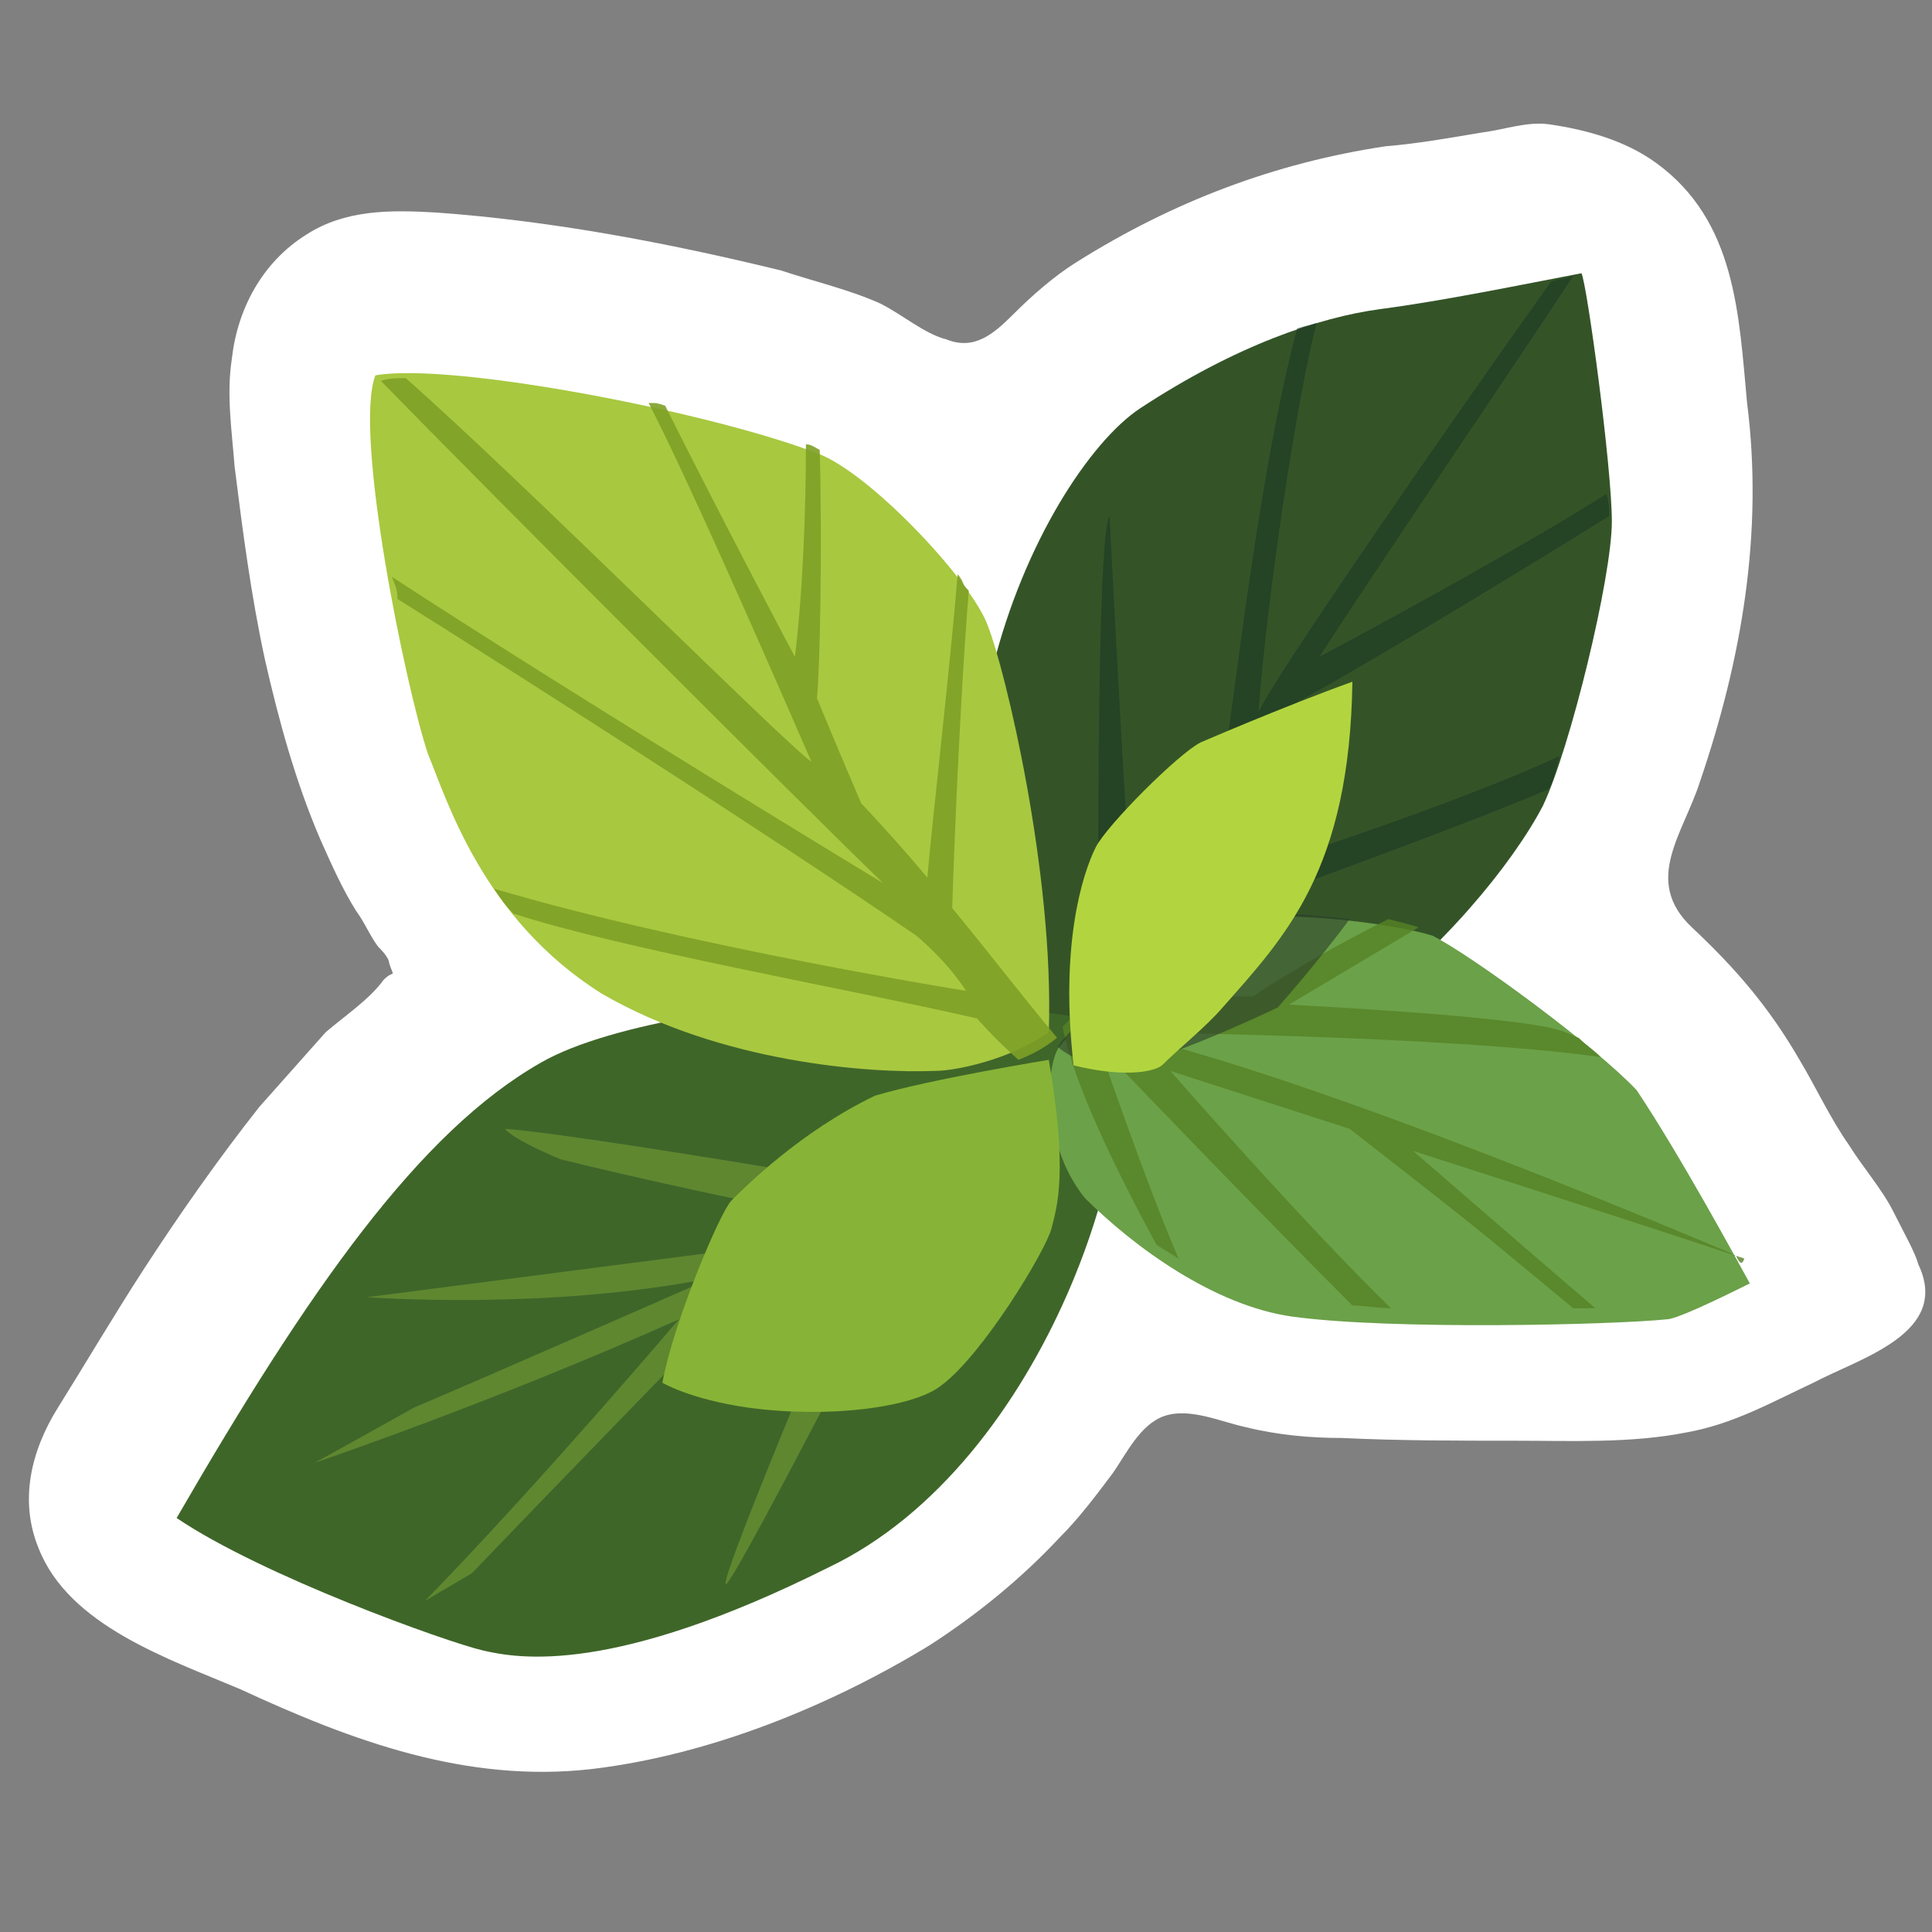 <?xml version="1.0" encoding="utf-8"?>
<!-- Generator: Adobe Illustrator 19.0.0, SVG Export Plug-In . SVG Version: 6.00 Build 0)  -->
<svg version="1.1" id="Layer_1" xmlns="http://www.w3.org/2000/svg" xmlns:xlink="http://www.w3.org/1999/xlink" x="0px" y="0px"
	 viewBox="0 0 70 70" style="enable-background:new 0 0 70 70;" xml:space="preserve">
<rect x="0" y="0" width="70" height="70" fill="#808080" stroke="none"/>
<style type="text/css">
	.st0{fill:#FFFFFF;}
	.st1{fill:#345428;}
	.st2{opacity:0.6;fill:#1C3723;enable-background:new    ;}
	.st3{fill:#3F6629;}
	.st4{fill:#5F8730;}
	.st5{fill:#6BA149;}
	.st6{opacity:0.8;fill:#578225;enable-background:new    ;}
	.st7{opacity:0.6;fill:#2B3F28;enable-background:new    ;}
	.st8{fill:#A8C840;}
	.st9{opacity:0.9;fill:#7FA026;enable-background:new    ;}
	.st10{fill:#B2D53F;}
	.st11{fill:#87B436;}
</style>
<g id="XMLID_26_">
	<path id="XMLID_75_" class="st0" d="M68.6,43.9c-0.4-0.8-1.1-1.6-1.6-2.4c-0.7-1-1.2-2.1-1.8-3.1c-1.1-1.9-2.3-3.3-3.9-4.8
		c-1.8-1.7-0.3-3.4,0.3-5.3c1.5-4.4,2.3-9,1.7-13.7C63,11.4,62.9,8,60,5.9c-1.1-0.8-2.5-1.2-3.9-1.4c-0.8-0.1-1.6,0.2-2.4,0.3
		c-1.2,0.2-2.3,0.4-3.5,0.5c-4,0.6-7.7,2-11.2,4.2c-0.8,0.5-1.6,1.2-2.3,1.9c-0.7,0.7-1.4,1.3-2.4,0.9c-0.8-0.2-1.6-0.9-2.4-1.3
		c-1.1-0.5-2.4-0.8-3.6-1.2C24.2,8.8,20,8,15.8,7.7c-1.7-0.1-3.3-0.1-4.7,0.8c-1.6,1-2.5,2.7-2.7,4.5c-0.2,1.3,0,2.6,0.1,3.9
		c0.3,2.4,0.6,4.7,1.1,7c0.5,2.2,1.1,4.4,2,6.5c0.4,0.9,0.8,1.8,1.3,2.6c0.3,0.4,0.5,0.9,0.8,1.3c0.1,0.1,0.4,0.4,0.4,0.6
		c0.2,0.6,0.2,0.2-0.2,0.6c-0.5,0.7-1.4,1.3-2.1,1.9c-0.8,0.9-1.6,1.8-2.4,2.7c-1.5,1.9-2.9,3.9-4.2,5.9c-1.1,1.7-2.1,3.4-3.1,5
		c-1,1.6-1.4,3.4-0.7,5.1c1.1,2.8,4.7,4,7.3,5.1c4.1,1.9,8.2,3.4,12.7,2.9c4.3-0.5,8.7-2.3,12.3-4.5c1.7-1.1,3.3-2.4,4.7-3.9
		c0.7-0.7,1.3-1.5,1.9-2.3c0.5-0.7,1-1.8,1.9-2.1c0.9-0.3,2,0.2,2.9,0.4c1.2,0.3,2.4,0.4,3.5,0.4c2.1,0.1,4.2,0.1,6.3,0.1
		c2,0,4.2,0.1,6.2-0.3c1.7-0.3,3.1-1.1,4.6-1.8c1.7-0.9,5-1.8,3.8-4.3C69.4,45.4,69,44.7,68.6,43.9z"/>
	<g id="XMLID_29_">
		<g id="XMLID_72_">
			<path id="XMLID_74_" class="st1" d="M38.2,39.4c2.9,0.9,7.4-0.1,10.7-2.5c3.3-2.4,5.9-5.6,7-7.7c1-2.1,2.5-8.3,2.5-10.3
				s-0.9-8.6-1.1-9c-2.1,0.4-5,1-7.3,1.3c-2.2,0.3-5.2,1.3-8.7,3.6C37.7,17.2,31.7,29.3,38.2,39.4z"/>
			<path id="XMLID_73_" class="st2" d="M58.3,18.7c0-0.3,0-0.5-0.1-0.8c-3.8,2.4-10.4,5.9-10.4,5.9c2.2-3.4,7.1-10.6,9.2-13.8
				c-0.3,0.1-0.5,0.1-0.8,0.2c-4,5.6-10.2,14.6-10.6,15.6c0.3-4.2,1.4-11.4,2.1-14.1c-0.3,0.1-0.4,0.1-0.7,0.2
				c-1.5,5.6-2.4,14.7-2.7,15.9c-0.2,0.9-1.9,3.3-3.2,4.9c-0.2,0.3-0.9-14.2-0.9-14c-0.5,0.7-0.4,15.8-0.4,15.8l2.2-0.6
				c0,0,10.1-3.6,14.1-5.3c0.2-0.3,0.3-0.8,0.4-1.2c-4.8,2.2-13,4.7-13,4.7c2-3.5,3.4-6.6,3.4-6.6C50,23.8,55.4,20.5,58.3,18.7z"/>
		</g>
		<g id="XMLID_69_">
			<path id="XMLID_71_" class="st3" d="M6.4,55c4.8-8.3,8.8-14,13.2-16.5c2.6-1.5,8.4-2.2,11-2.3c2.8-0.1,8.2,0.5,9.7,0.9
				C41.7,40.7,38,53,30,56.8c-7.8,3.9-11.2,3.3-12.5,3C16.2,59.5,9.5,57.1,6.4,55z"/>
			<path id="XMLID_70_" class="st4" d="M33.8,43.3c0,0-7.2,14.1-7.5,14.1c-0.3-0.1,5.1-12.8,5.1-12.8L26.8,47
				c-5.2,5.3-9.7,10-9.7,10l-1.7,1c4.1-4.2,9.2-10.2,9.2-10.2C17.9,50.8,11.4,53,11.4,53C12.5,52.4,15,51,15,51
				c2.6-1.1,10.8-4.7,10.8-4.7C19.8,47.5,13.3,47,13.3,47c2.3-0.3,14.7-1.9,14.7-1.9l2.6-0.9c-5.1-0.9-10.3-2.2-10.3-2.2
				s-1.7-0.7-2-1.1C21.1,41.1,33.8,43.3,33.8,43.3z"/>
		</g>
		<g id="XMLID_64_">
			<path id="XMLID_68_" class="st5" d="M38.4,37.9c2.6-3.1,8-4.7,8-4.7c1.6,0,4.2,0.3,5.5,0.7c1.4,0.7,5.9,4,7.4,5.6
				c1.6,2.4,3.6,6.1,4.1,7c-1.4,0.7-2.7,1.3-3,1.3c-1.9,0.2-10,0.4-13.6-0.1c-2.8-0.4-5.7-2.5-7.5-4.3
				C37.7,41.4,37.9,38.5,38.4,37.9z"/>
			<path id="XMLID_67_" class="st6" d="M62.9,45.5c-0.1,0-0.1,0-0.2-0.1c-0.5-0.2-14.7-6.3-22.2-8c0,0,11.8,0.1,17.5,0.9
				c-0.3-0.3-0.5-0.4-0.8-0.7c-0.3-0.1-0.4-0.2-0.8-0.3c-1.7-0.5-9.7-0.9-9.7-0.9l4.7-2.8c-0.3-0.1-0.7-0.2-1.1-0.3
				c-1.4,0.7-3.6,1.9-4.9,2.8c0,0-2.4,0-5.8,0.1c-0.4,0.3-0.8,0.7-1.1,1c0.4,2.1,2,5.3,3.4,7.9c0.3,0.2,0.5,0.3,0.8,0.5
				c-1.2-2.8-2.7-7.2-2.7-7.2l0.8,0.5c0,0,4.6,4.8,8.2,8.4c0.4,0,0.9,0.1,1.4,0.1c-3.1-3-8-8.6-8-8.6l6.5,2.1
				c5.4,4.2,4.7,3.7,8.1,6.5c0.3,0,0.5,0,0.8,0c-2.8-2.4-6.6-5.7-6.6-5.7s7.8,2.5,12,3.9C63.1,45.9,63,45.7,62.9,45.5z"/>
			<path id="XMLID_66_" class="st7" d="M46.4,33.1c0,0-5.4,1.6-8,4.7c0,0,0,0.1-0.1,0.1c0.5,0.5,1.6,0.8,2.4,0.8
				c2.3-0.6,5.6-2.2,5.6-2.2s1.5-1.7,2.6-3.2C48,33.2,47.1,33.1,46.4,33.1z"/>
		</g>
		<g id="XMLID_54_">
			<path id="XMLID_60_" class="st8" d="M13.6,13.6c2.8-0.5,12.5,1.4,16.2,2.9c2,0.9,5.5,4.7,6,6.2c0.6,1.5,2.4,8.9,2.2,14.7
				c-1.4,1-3.4,1.4-4.1,1.4c-2.4,0.1-7.8-0.3-12.1-2.8c-4.3-2.7-5.6-7-6.3-8.7C14.7,24.9,12.8,15.7,13.6,13.6z"/>
			<path id="XMLID_59_" class="st9" d="M34.5,32.9c0,0,0.2-6.5,0.6-11.5c-0.3-0.3-0.1-0.2-0.4-0.6c-0.3,3.6-0.9,8.7-1.1,11
				c0,0-0.9-1.1-2.4-2.7c0,0-0.9-2.1-1.6-3.8c0.1-1,0.2-5.2,0.1-9c-0.2-0.1-0.3-0.2-0.5-0.2c0,2.2-0.1,5.3-0.4,7.7
				c0,0-2.6-4.9-4.7-9.1c-0.3-0.1-0.3-0.1-0.6-0.1c1.3,2.5,3.9,8.4,5.9,13C28.5,27,18.9,17.4,14.7,13.7c-0.3,0-0.6,0-0.9,0.1
				c3.9,4,15.7,15.8,18.2,18.2c0,0-10.9-6.6-17.8-11.1c0.1,0.3,0.2,0.4,0.2,0.8c4.3,2.7,13.4,8.5,18.8,12.2c0,0,1.1,0.9,1.8,2
				c0,0-10-1.6-17.1-3.7c0.2,0.3,0.4,0.6,0.7,0.9c4,1.3,12,2.7,16.8,3.8c0,0,0.6,0.7,1.5,1.5c0.5-0.2,0.9-0.4,1.4-0.8
				C37.2,36.3,35.9,34.6,34.5,32.9z"/>
		</g>
		<path id="XMLID_47_" class="st10" d="M38.9,38.6c1.6,0.4,2.8,0.3,3.2,0c0.6-0.6,1.6-1.4,2.2-2.1c2.3-2.6,4.6-5,4.7-11.8
			c-2.5,0.9-5.5,2.2-5.5,2.2c-0.8,0.4-3.4,3-3.8,3.8C39.2,31.7,38.4,34.3,38.9,38.6z"/>
		<path id="XMLID_43_" class="st11" d="M38,38.4c0.7,4.1,0.3,5.3,0.1,6.1s-2.5,4.6-4,5.7c-1,0.8-4.1,1.2-7,0.8
			c-2.1-0.3-3.1-0.9-3.1-0.9c0.4-2.2,2.1-6.2,2.5-6.6c0.5-0.5,2.5-2.5,5.2-3.8C33.7,39.1,38,38.4,38,38.4z"/>
	</g>
</g>
</svg>
